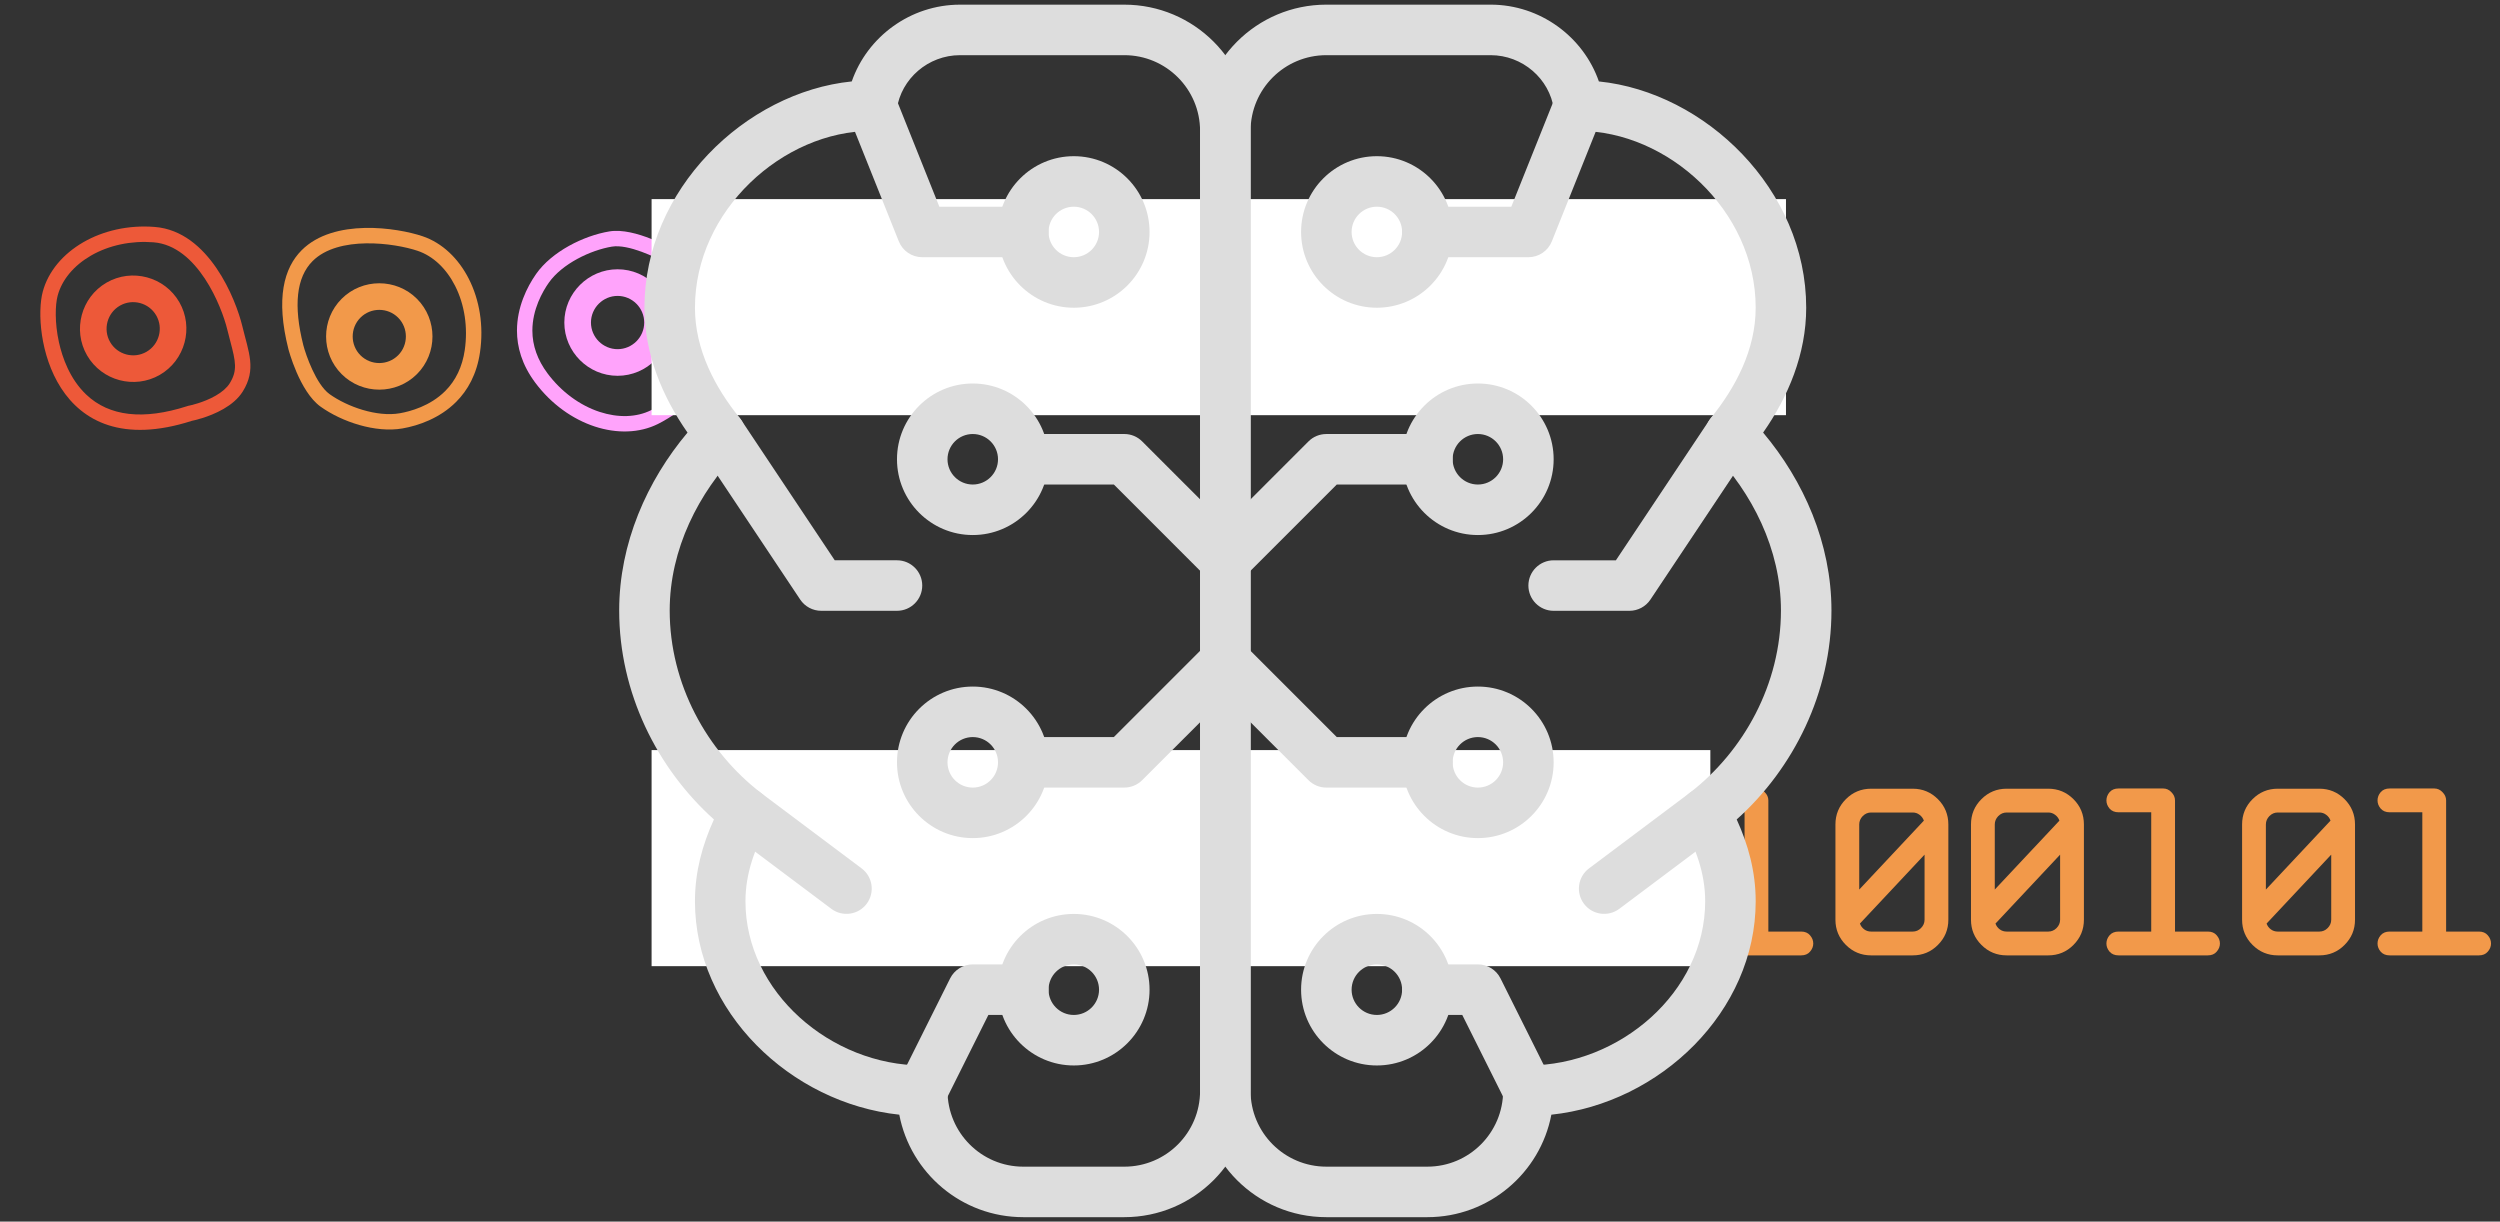 <svg width="264" height="129" viewBox="0 0 264 129" fill="none" xmlns="http://www.w3.org/2000/svg">
<rect x="0" y="0" width="264" height="129" fill="#333333" stroke="none"/>
<path d="M18.934 31.903C17.387 29.224 13.93 28.298 11.251 29.845C8.573 31.391 7.646 34.848 9.193 37.527C10.739 40.206 14.196 41.132 16.875 39.586C19.554 38.039 20.48 34.582 18.934 31.903ZM11.628 36.121C10.855 34.782 11.318 33.053 12.657 32.28C13.997 31.507 15.725 31.97 16.498 33.309C17.272 34.648 16.809 36.377 15.469 37.15C14.13 37.923 12.401 37.461 11.628 36.121Z" fill="#ED5939"/>
<path d="M9.611 26.989C11.506 25.896 13.854 25.398 16.223 25.588C20.864 25.961 23.412 32.367 24.002 34.804C24.108 35.239 24.214 35.64 24.317 36.029C24.893 38.201 25.093 39.136 24.254 40.483C23.965 40.946 23.47 41.382 22.783 41.779C21.47 42.537 19.988 42.833 19.977 42.835L19.878 42.854L19.783 42.885C15.125 44.386 11.533 43.976 9.106 41.668C7.362 40.008 6.574 37.735 6.22 36.121C5.771 34.072 5.83 32.184 6.088 31.222C6.537 29.545 7.788 28.042 9.611 26.989ZM8.797 25.58C6.652 26.819 5.089 28.662 4.516 30.801C3.384 35.024 5.552 49.18 20.282 44.434C20.282 44.434 22.011 44.104 23.597 43.188C24.39 42.73 25.147 42.126 25.635 41.343C27.098 38.996 26.262 37.223 25.584 34.421C24.905 31.618 22.068 24.425 16.354 23.966C13.533 23.74 10.889 24.373 8.797 25.58Z" fill="#ED5939"/>
<path d="M44.029 31.554C46.216 33.741 46.216 37.32 44.029 39.507C41.842 41.694 38.263 41.694 36.076 39.507C33.889 37.32 33.889 33.741 36.076 31.554C38.263 29.367 41.842 29.367 44.029 31.554ZM38.064 37.519C39.158 38.612 40.947 38.612 42.041 37.519C43.134 36.425 43.134 34.636 42.041 33.542C40.947 32.449 39.158 32.449 38.064 33.542C36.971 34.636 36.971 36.425 38.064 37.519Z" fill="#F2994A"/>
<path d="M31.856 26.423L33.007 27.574C31.301 29.279 30.972 32.265 32.029 36.448C32.296 37.47 33.374 40.598 34.807 41.623C36.656 42.947 39.798 44.064 42.225 43.639C43.332 43.445 45.426 42.882 47.018 41.29C48.13 40.178 48.824 38.722 49.079 36.963C49.425 34.58 49.066 32.179 48.067 30.203C47.134 28.355 45.726 27.036 44.105 26.488C41.663 25.663 35.738 24.843 33.007 27.573L31.856 26.423ZM31.857 26.422C35.261 23.019 41.956 24.045 44.626 24.947C48.768 26.346 51.513 31.524 50.689 37.197C50.35 39.533 49.385 41.224 48.168 42.441C46.429 44.18 44.177 44.949 42.506 45.242C39.666 45.74 36.109 44.556 33.859 42.946C31.61 41.336 30.452 36.853 30.452 36.853C29.104 31.52 29.98 28.298 31.857 26.422Z" fill="#F2994A"/>
<path d="M65.217 39.684C62.124 39.684 59.593 37.153 59.593 34.06C59.593 30.967 62.124 28.436 65.217 28.436C68.31 28.436 70.841 30.967 70.841 34.06C70.841 37.154 68.31 39.684 65.217 39.684ZM65.217 31.248C63.67 31.248 62.405 32.514 62.405 34.06C62.405 35.607 63.67 36.872 65.217 36.872C66.764 36.872 68.029 35.607 68.029 34.06C68.029 32.514 66.764 31.248 65.217 31.248Z" fill="#FFA3FB"/>
<path d="M77.453 34.704L75.826 34.704C75.826 32.292 73.947 29.948 70.242 27.738C69.331 27.204 66.356 25.755 64.618 26.043C62.374 26.415 59.362 27.846 57.947 29.863C57.302 30.782 56.219 32.661 56.219 34.913C56.219 36.486 56.758 38.006 57.821 39.43C59.262 41.36 61.214 42.804 63.317 43.495C65.284 44.141 67.212 44.079 68.745 43.32C71.055 42.176 75.825 38.566 75.826 34.705L77.453 34.704ZM77.453 34.706C77.452 39.519 71.993 43.528 69.467 44.778C65.549 46.717 59.947 44.997 56.517 40.403C55.106 38.512 54.592 36.633 54.592 34.912C54.592 32.453 55.641 30.317 56.615 28.928C58.271 26.568 61.623 24.89 64.352 24.437C67.082 23.985 71.07 26.337 71.07 26.337C75.795 29.154 77.454 32.052 77.453 34.706Z" fill="#FFA3FB"/>
<path d="M179.826 100.495C179.606 100.233 179.495 99.947 179.495 99.637C179.495 99.318 179.606 99.028 179.826 98.767C180.055 98.505 180.37 98.374 180.77 98.374H184.226V85.776H180.77C180.37 85.776 180.055 85.645 179.826 85.384C179.606 85.122 179.495 84.836 179.495 84.526C179.495 84.207 179.606 83.917 179.826 83.656C180.055 83.394 180.37 83.264 180.77 83.264H185.488C185.823 83.264 186.113 83.394 186.358 83.656C186.612 83.909 186.738 84.199 186.738 84.526V98.374H190.207C190.607 98.374 190.917 98.505 191.138 98.767C191.367 99.028 191.481 99.318 191.481 99.637C191.481 99.947 191.367 100.233 191.138 100.495C190.917 100.756 190.607 100.887 190.207 100.887H180.77C180.37 100.887 180.055 100.756 179.826 100.495Z" fill="#F2994A"/>
<path d="M193.822 97.124V87.063C193.822 86.017 194.19 85.126 194.925 84.391C195.66 83.656 196.547 83.288 197.584 83.288H201.984C203.022 83.288 203.908 83.656 204.643 84.391C205.379 85.126 205.746 86.017 205.746 87.063V97.124C205.746 98.162 205.379 99.049 204.643 99.784C203.916 100.519 203.03 100.887 201.984 100.887H197.584C196.547 100.887 195.66 100.519 194.925 99.784C194.19 99.049 193.822 98.162 193.822 97.124ZM196.334 93.938L203.16 86.658C203.071 86.405 202.919 86.201 202.707 86.046C202.495 85.882 202.254 85.8 201.984 85.8H197.584C197.249 85.8 196.955 85.927 196.702 86.18C196.457 86.434 196.334 86.728 196.334 87.063V93.938ZM196.408 97.529C196.498 97.782 196.649 97.986 196.861 98.142C197.074 98.297 197.315 98.374 197.584 98.374H201.984C202.319 98.374 202.609 98.252 202.854 98.007C203.107 97.754 203.234 97.46 203.234 97.124V90.249L196.408 97.529Z" fill="#F2994A"/>
<path d="M208.136 97.124V87.063C208.136 86.017 208.504 85.126 209.239 84.391C209.974 83.656 210.861 83.288 211.899 83.288H216.298C217.336 83.288 218.222 83.656 218.958 84.391C219.693 85.126 220.061 86.017 220.061 87.063V97.124C220.061 98.162 219.693 99.049 218.958 99.784C218.23 100.519 217.344 100.887 216.298 100.887H211.899C210.861 100.887 209.974 100.519 209.239 99.784C208.504 99.049 208.136 98.162 208.136 97.124ZM210.648 93.938L217.475 86.658C217.385 86.405 217.234 86.201 217.021 86.046C216.809 85.882 216.568 85.8 216.298 85.8H211.899C211.564 85.8 211.269 85.927 211.016 86.18C210.771 86.434 210.648 86.728 210.648 87.063V93.938ZM210.722 97.529C210.812 97.782 210.963 97.986 211.175 98.142C211.388 98.297 211.629 98.374 211.899 98.374H216.298C216.633 98.374 216.923 98.252 217.168 98.007C217.422 97.754 217.548 97.46 217.548 97.124V90.249L210.722 97.529Z" fill="#F2994A"/>
<path d="M222.769 100.495C222.548 100.233 222.438 99.947 222.438 99.637C222.438 99.318 222.548 99.028 222.769 98.767C222.998 98.505 223.312 98.374 223.713 98.374H227.169V85.776H223.713C223.312 85.776 222.998 85.645 222.769 85.384C222.548 85.122 222.438 84.836 222.438 84.526C222.438 84.207 222.548 83.917 222.769 83.656C222.998 83.394 223.312 83.264 223.713 83.264H228.431C228.766 83.264 229.056 83.394 229.301 83.656C229.554 83.909 229.681 84.199 229.681 84.526V98.374H233.149C233.55 98.374 233.86 98.505 234.081 98.767C234.31 99.028 234.424 99.318 234.424 99.637C234.424 99.947 234.31 100.233 234.081 100.495C233.86 100.756 233.55 100.887 233.149 100.887H223.713C223.312 100.887 222.998 100.756 222.769 100.495Z" fill="#F2994A"/>
<path d="M236.765 97.124V87.063C236.765 86.017 237.132 85.126 237.868 84.391C238.603 83.656 239.489 83.288 240.527 83.288H244.927C245.964 83.288 246.851 83.656 247.586 84.391C248.321 85.126 248.689 86.017 248.689 87.063V97.124C248.689 98.162 248.321 99.049 247.586 99.784C246.859 100.519 245.973 100.887 244.927 100.887H240.527C239.489 100.887 238.603 100.519 237.868 99.784C237.132 99.049 236.765 98.162 236.765 97.124ZM239.277 93.938L246.103 86.658C246.013 86.405 245.862 86.201 245.65 86.046C245.437 85.882 245.196 85.8 244.927 85.8H240.527C240.192 85.8 239.898 85.927 239.645 86.18C239.4 86.434 239.277 86.728 239.277 87.063V93.938ZM239.351 97.529C239.44 97.782 239.592 97.986 239.804 98.142C240.016 98.297 240.257 98.374 240.527 98.374H244.927C245.262 98.374 245.552 98.252 245.797 98.007C246.05 97.754 246.177 97.46 246.177 97.124V90.249L239.351 97.529Z" fill="#F2994A"/>
<path d="M251.398 100.495C251.177 100.233 251.067 99.947 251.067 99.637C251.067 99.318 251.177 99.028 251.398 98.767C251.626 98.505 251.941 98.374 252.341 98.374H255.797V85.776H252.341C251.941 85.776 251.626 85.645 251.398 85.384C251.177 85.122 251.067 84.836 251.067 84.526C251.067 84.207 251.177 83.917 251.398 83.656C251.626 83.394 251.941 83.264 252.341 83.264H257.06C257.395 83.264 257.685 83.394 257.93 83.656C258.183 83.909 258.31 84.199 258.31 84.526V98.374H261.778C262.178 98.374 262.489 98.505 262.709 98.767C262.938 99.028 263.052 99.318 263.052 99.637C263.052 99.947 262.938 100.233 262.709 100.495C262.489 100.756 262.178 100.887 261.778 100.887H252.341C251.941 100.887 251.626 100.756 251.398 100.495Z" fill="#F2994A"/>
<rect x="68.808" y="79.21" width="111.805" height="22.817" fill="white"/>
<rect x="68.808" y="21.026" width="119.791" height="22.817" fill="white"/>
<path fill-rule="evenodd" clip-rule="evenodd" d="M89.946 8.6C91.583 3.89 96.132 0.492 101.38 0.492H118.726C126.09 0.492 132.061 6.463 132.061 13.827V115.198C132.061 122.562 126.09 128.533 118.726 128.533H108.058C101.564 128.533 96.142 123.874 94.964 117.71C83.482 116.497 73.387 106.818 73.387 95.172C73.387 92.038 74.182 89.192 75.392 86.534C69.372 81.13 65.386 73.14 65.386 64.469C65.386 57.371 68.322 50.774 72.602 45.681C69.957 41.9 68.053 37.392 68.053 32.495C68.053 20.011 78.713 9.74 89.946 8.599L89.946 8.6ZM108.058 123.2C103.642 123.2 100.057 119.608 100.057 115.186V115.175C100.057 113.703 98.862 112.508 97.39 112.508C87.786 112.508 78.721 104.789 78.721 95.172C78.721 92.187 79.732 89.563 81.065 87.109C81.689 85.96 81.388 84.524 80.351 83.724C74.641 79.322 70.72 72.235 70.72 64.468C70.72 57.974 73.789 52.016 77.972 47.685C78.908 46.715 78.975 45.199 78.127 44.154C75.526 40.943 73.388 36.95 73.388 32.496C73.388 22.194 82.72 13.827 92.017 13.827C91.915 13.827 92.057 12.526 92.057 11.539H94.698C95.162 8.304 98.021 5.826 101.381 5.826H118.727C123.147 5.826 126.728 9.408 126.728 13.827V115.198C126.728 119.618 123.147 123.2 118.727 123.2H108.059L108.058 123.2Z" fill="#DDDDDD"/>
<path fill-rule="evenodd" clip-rule="evenodd" d="M163.824 117.71C162.646 123.874 157.223 128.533 150.73 128.533H140.062C132.698 128.533 126.726 122.562 126.726 115.198V13.826C126.726 6.462 132.698 0.491 140.062 0.491H157.408C162.656 0.491 167.205 3.889 168.842 8.6C180.075 9.741 190.735 20.012 190.735 32.495C190.735 37.392 188.831 41.899 186.186 45.682C190.466 50.773 193.402 57.372 193.402 64.469C193.402 73.139 189.415 81.129 183.396 86.534C184.607 89.193 185.401 92.038 185.401 95.172C185.401 106.819 175.307 116.498 163.824 117.711L163.824 117.71ZM166.732 11.16H165.854C164.913 11.16 164.233 11.16 164.091 11.539C163.627 8.304 160.768 5.826 157.408 5.826H140.062C135.642 5.826 132.06 9.407 132.06 13.827V115.198C132.06 119.618 135.642 123.199 140.062 123.199H150.73C155.146 123.199 158.731 119.607 158.731 115.185V115.174C158.731 113.703 159.926 112.507 161.398 112.507C171.001 112.507 180.067 104.789 180.067 95.172C180.067 92.187 179.056 89.563 177.723 87.109C177.099 85.96 177.4 84.524 178.437 83.724C184.147 79.321 188.068 72.234 188.068 64.468C188.068 57.974 184.999 52.015 180.816 47.685C179.88 46.714 179.813 45.199 180.661 44.153C183.261 40.942 185.4 36.95 185.4 32.496C185.4 22.193 176.068 13.827 166.771 13.827C166.873 13.827 166.731 11.16 166.731 11.16L166.732 11.16Z" fill="#DDDDDD"/>
<path fill-rule="evenodd" clip-rule="evenodd" d="M117.622 51.165H108.058C106.586 51.165 105.391 49.97 105.391 48.498C105.391 47.026 106.586 45.831 108.058 45.831H118.726C119.433 45.831 120.113 46.111 120.612 46.612L131.28 57.28C132.321 58.321 132.321 60.011 131.28 61.051C130.239 62.092 128.549 62.092 127.509 61.051L117.622 51.164L117.622 51.165Z" fill="#DDDDDD"/>
<path fill-rule="evenodd" clip-rule="evenodd" d="M141.165 51.165L131.278 61.052C130.237 62.093 128.547 62.093 127.507 61.052C126.467 60.012 126.467 58.321 127.507 57.282L138.175 46.614C138.674 46.112 139.354 45.833 140.061 45.833H150.729C152.201 45.833 153.396 47.028 153.396 48.499C153.396 49.971 152.201 51.167 150.729 51.167H141.165L141.165 51.165Z" fill="#DDDDDD"/>
<path fill-rule="evenodd" clip-rule="evenodd" d="M117.622 77.835L127.509 67.948C128.55 66.907 130.241 66.907 131.28 67.948C132.321 68.989 132.321 70.679 131.28 71.719L120.612 82.387C120.113 82.888 119.433 83.168 118.726 83.168H108.058C106.586 83.168 105.391 81.972 105.391 80.501C105.391 79.029 106.586 77.834 108.058 77.834H117.622L117.622 77.835Z" fill="#DDDDDD"/>
<path fill-rule="evenodd" clip-rule="evenodd" d="M141.165 77.835H150.73C152.201 77.835 153.397 79.031 153.397 80.502C153.397 81.974 152.201 83.169 150.73 83.169H140.061C139.354 83.169 138.674 82.889 138.175 82.388L127.507 71.72C126.467 70.68 126.467 68.989 127.507 67.949C128.548 66.909 130.239 66.909 131.278 67.949L141.165 77.837L141.165 77.835Z" fill="#DDDDDD"/>
<path fill-rule="evenodd" clip-rule="evenodd" d="M102.723 40.498C98.308 40.498 94.722 44.083 94.722 48.499C94.722 52.915 98.308 56.5 102.723 56.5C107.139 56.5 110.725 52.915 110.725 48.499C110.725 44.083 107.139 40.498 102.723 40.498ZM102.723 45.832C104.195 45.832 105.391 47.028 105.391 48.499C105.391 49.971 104.195 51.166 102.723 51.166C101.252 51.166 100.056 49.971 100.056 48.499C100.056 47.028 101.252 45.832 102.723 45.832Z" fill="#DDDDDD"/>
<path fill-rule="evenodd" clip-rule="evenodd" d="M156.064 40.498C151.648 40.498 148.063 44.083 148.063 48.499C148.063 52.915 151.648 56.5 156.064 56.5C160.48 56.5 164.065 52.915 164.065 48.499C164.065 44.083 160.48 40.498 156.064 40.498ZM156.064 45.832C157.536 45.832 158.731 47.028 158.731 48.499C158.731 49.971 157.536 51.166 156.064 51.166C154.592 51.166 153.397 49.971 153.397 48.499C153.397 47.028 154.592 45.832 156.064 45.832Z" fill="#DDDDDD"/>
<path fill-rule="evenodd" clip-rule="evenodd" d="M102.723 72.501C98.308 72.501 94.722 76.087 94.722 80.502C94.722 84.918 98.308 88.504 102.723 88.504C107.139 88.504 110.725 84.918 110.725 80.502C110.725 76.087 107.139 72.501 102.723 72.501ZM102.723 77.835C104.195 77.835 105.391 79.031 105.391 80.502C105.391 81.974 104.195 83.17 102.723 83.17C101.252 83.17 100.056 81.974 100.056 80.502C100.056 79.031 101.252 77.835 102.723 77.835Z" fill="#DDDDDD"/>
<path fill-rule="evenodd" clip-rule="evenodd" d="M156.064 72.501C151.648 72.501 148.063 76.087 148.063 80.502C148.063 84.918 151.648 88.504 156.064 88.504C160.48 88.504 164.065 84.918 164.065 80.502C164.065 76.087 160.48 72.501 156.064 72.501ZM156.064 77.835C157.536 77.835 158.731 79.031 158.731 80.502C158.731 81.974 157.536 83.17 156.064 83.17C154.592 83.17 153.397 81.974 153.397 80.502C153.397 79.031 154.592 77.835 156.064 77.835Z" fill="#DDDDDD"/>
<path fill-rule="evenodd" clip-rule="evenodd" d="M113.392 96.511C108.976 96.511 105.391 100.096 105.391 104.512C105.391 108.928 108.976 112.513 113.392 112.513C117.808 112.513 121.393 108.928 121.393 104.512C121.393 100.096 117.808 96.511 113.392 96.511ZM113.392 101.845C114.863 101.845 116.059 103.04 116.059 104.512C116.059 105.983 114.863 107.179 113.392 107.179C111.92 107.179 110.725 105.983 110.725 104.512C110.725 103.04 111.92 101.845 113.392 101.845Z" fill="#DDDDDD"/>
<path fill-rule="evenodd" clip-rule="evenodd" d="M145.396 96.511C140.98 96.511 137.395 100.096 137.395 104.512C137.395 108.928 140.98 112.513 145.396 112.513C149.812 112.513 153.397 108.928 153.397 104.512C153.397 100.096 149.812 96.511 145.396 96.511ZM145.396 101.845C146.867 101.845 148.063 103.04 148.063 104.512C148.063 105.983 146.867 107.179 145.396 107.179C143.924 107.179 142.729 105.983 142.729 104.512C142.729 103.04 143.924 101.845 145.396 101.845Z" fill="#DDDDDD"/>
<path fill-rule="evenodd" clip-rule="evenodd" d="M113.392 16.494C108.976 16.494 105.391 20.079 105.391 24.495C105.391 28.911 108.976 32.496 113.392 32.496C117.808 32.496 121.393 28.911 121.393 24.495C121.393 20.079 117.808 16.494 113.392 16.494ZM113.392 21.828C114.863 21.828 116.059 23.024 116.059 24.495C116.059 25.967 114.863 27.162 113.392 27.162C111.92 27.162 110.725 25.967 110.725 24.495C110.725 23.024 111.92 21.828 113.392 21.828Z" fill="#DDDDDD"/>
<path fill-rule="evenodd" clip-rule="evenodd" d="M145.396 16.494C140.98 16.494 137.395 20.079 137.395 24.495C137.395 28.911 140.98 32.496 145.396 32.496C149.812 32.496 153.397 28.911 153.397 24.495C153.397 20.079 149.812 16.494 145.396 16.494ZM145.396 21.828C146.867 21.828 148.063 23.024 148.063 24.495C148.063 25.967 146.867 27.162 145.396 27.162C143.924 27.162 142.729 25.967 142.729 24.495C142.729 23.024 143.924 21.828 145.396 21.828Z" fill="#DDDDDD"/>
<path fill-rule="evenodd" clip-rule="evenodd" d="M99.194 21.828H108.057C109.529 21.828 110.724 23.023 110.724 24.495C110.724 25.966 109.529 27.162 108.057 27.162H97.389C96.298 27.162 95.317 26.497 94.913 25.484L89.579 12.149C89.033 10.784 89.697 9.229 91.065 8.684C92.431 8.138 93.986 8.802 94.53 10.17L99.195 21.828L99.194 21.828Z" fill="#DDDDDD"/>
<path fill-rule="evenodd" clip-rule="evenodd" d="M159.594 21.828L164.259 10.17C164.803 8.802 166.358 8.138 167.723 8.684C169.091 9.229 169.756 10.784 169.209 12.149L163.875 25.484C163.473 26.497 162.491 27.162 161.4 27.162H150.732C149.26 27.162 148.065 25.966 148.065 24.495C148.065 23.023 149.26 21.828 150.732 21.828H159.595L159.594 21.828Z" fill="#DDDDDD"/>
<path fill-rule="evenodd" clip-rule="evenodd" d="M104.373 107.176L99.777 116.377C99.118 117.695 97.515 118.231 96.198 117.572C94.88 116.914 94.346 115.31 95.002 113.996L100.336 103.315C100.79 102.411 101.715 101.839 102.726 101.839L108.06 101.844C109.532 101.846 110.727 103.042 110.725 104.514C110.722 105.985 109.527 107.181 108.055 107.178L104.373 107.176Z" fill="#DDDDDD"/>
<path fill-rule="evenodd" clip-rule="evenodd" d="M154.415 107.176L150.732 107.178C149.261 107.181 148.065 105.986 148.063 104.514C148.061 103.042 149.255 101.846 150.728 101.844L156.062 101.839C157.073 101.839 157.998 102.41 158.451 103.315L163.785 113.996C164.441 115.31 163.908 116.914 162.59 117.572C161.272 118.231 159.669 117.695 159.011 116.377L154.415 107.176Z" fill="#DDDDDD"/>
<path fill-rule="evenodd" clip-rule="evenodd" d="M88.148 59.167H94.722C96.194 59.167 97.389 60.363 97.389 61.834C97.389 63.306 96.194 64.501 94.722 64.501H86.721C85.831 64.501 84.996 64.056 84.502 63.314L73.834 47.312C73.018 46.086 73.348 44.429 74.572 43.613C75.799 42.797 77.455 43.127 78.272 44.351L88.148 59.166L88.148 59.167Z" fill="#DDDDDD"/>
<path fill-rule="evenodd" clip-rule="evenodd" d="M170.64 59.167L180.516 44.352C181.331 43.128 182.988 42.797 184.215 43.614C185.439 44.429 185.77 46.085 184.953 47.313L174.285 63.315C173.792 64.057 172.957 64.502 172.066 64.502H164.065C162.593 64.502 161.398 63.307 161.398 61.835C161.398 60.364 162.593 59.168 164.065 59.168H170.64L170.64 59.167Z" fill="#DDDDDD"/>
<path fill-rule="evenodd" clip-rule="evenodd" d="M77.12 87.97L87.788 95.971C88.967 96.853 90.64 96.617 91.522 95.438C92.404 94.259 92.167 92.586 90.989 91.704L80.32 83.703C79.142 82.821 77.469 83.058 76.587 84.236C75.704 85.415 75.941 87.088 77.12 87.97Z" fill="#DDDDDD"/>
<path fill-rule="evenodd" clip-rule="evenodd" d="M178.467 83.703L167.799 91.704C166.62 92.586 166.383 94.259 167.266 95.438C168.148 96.617 169.821 96.853 170.999 95.971L181.667 87.97C182.846 87.088 183.083 85.415 182.201 84.236C181.319 83.058 179.646 82.821 178.467 83.703Z" fill="#DDDDDD"/>
</svg>

